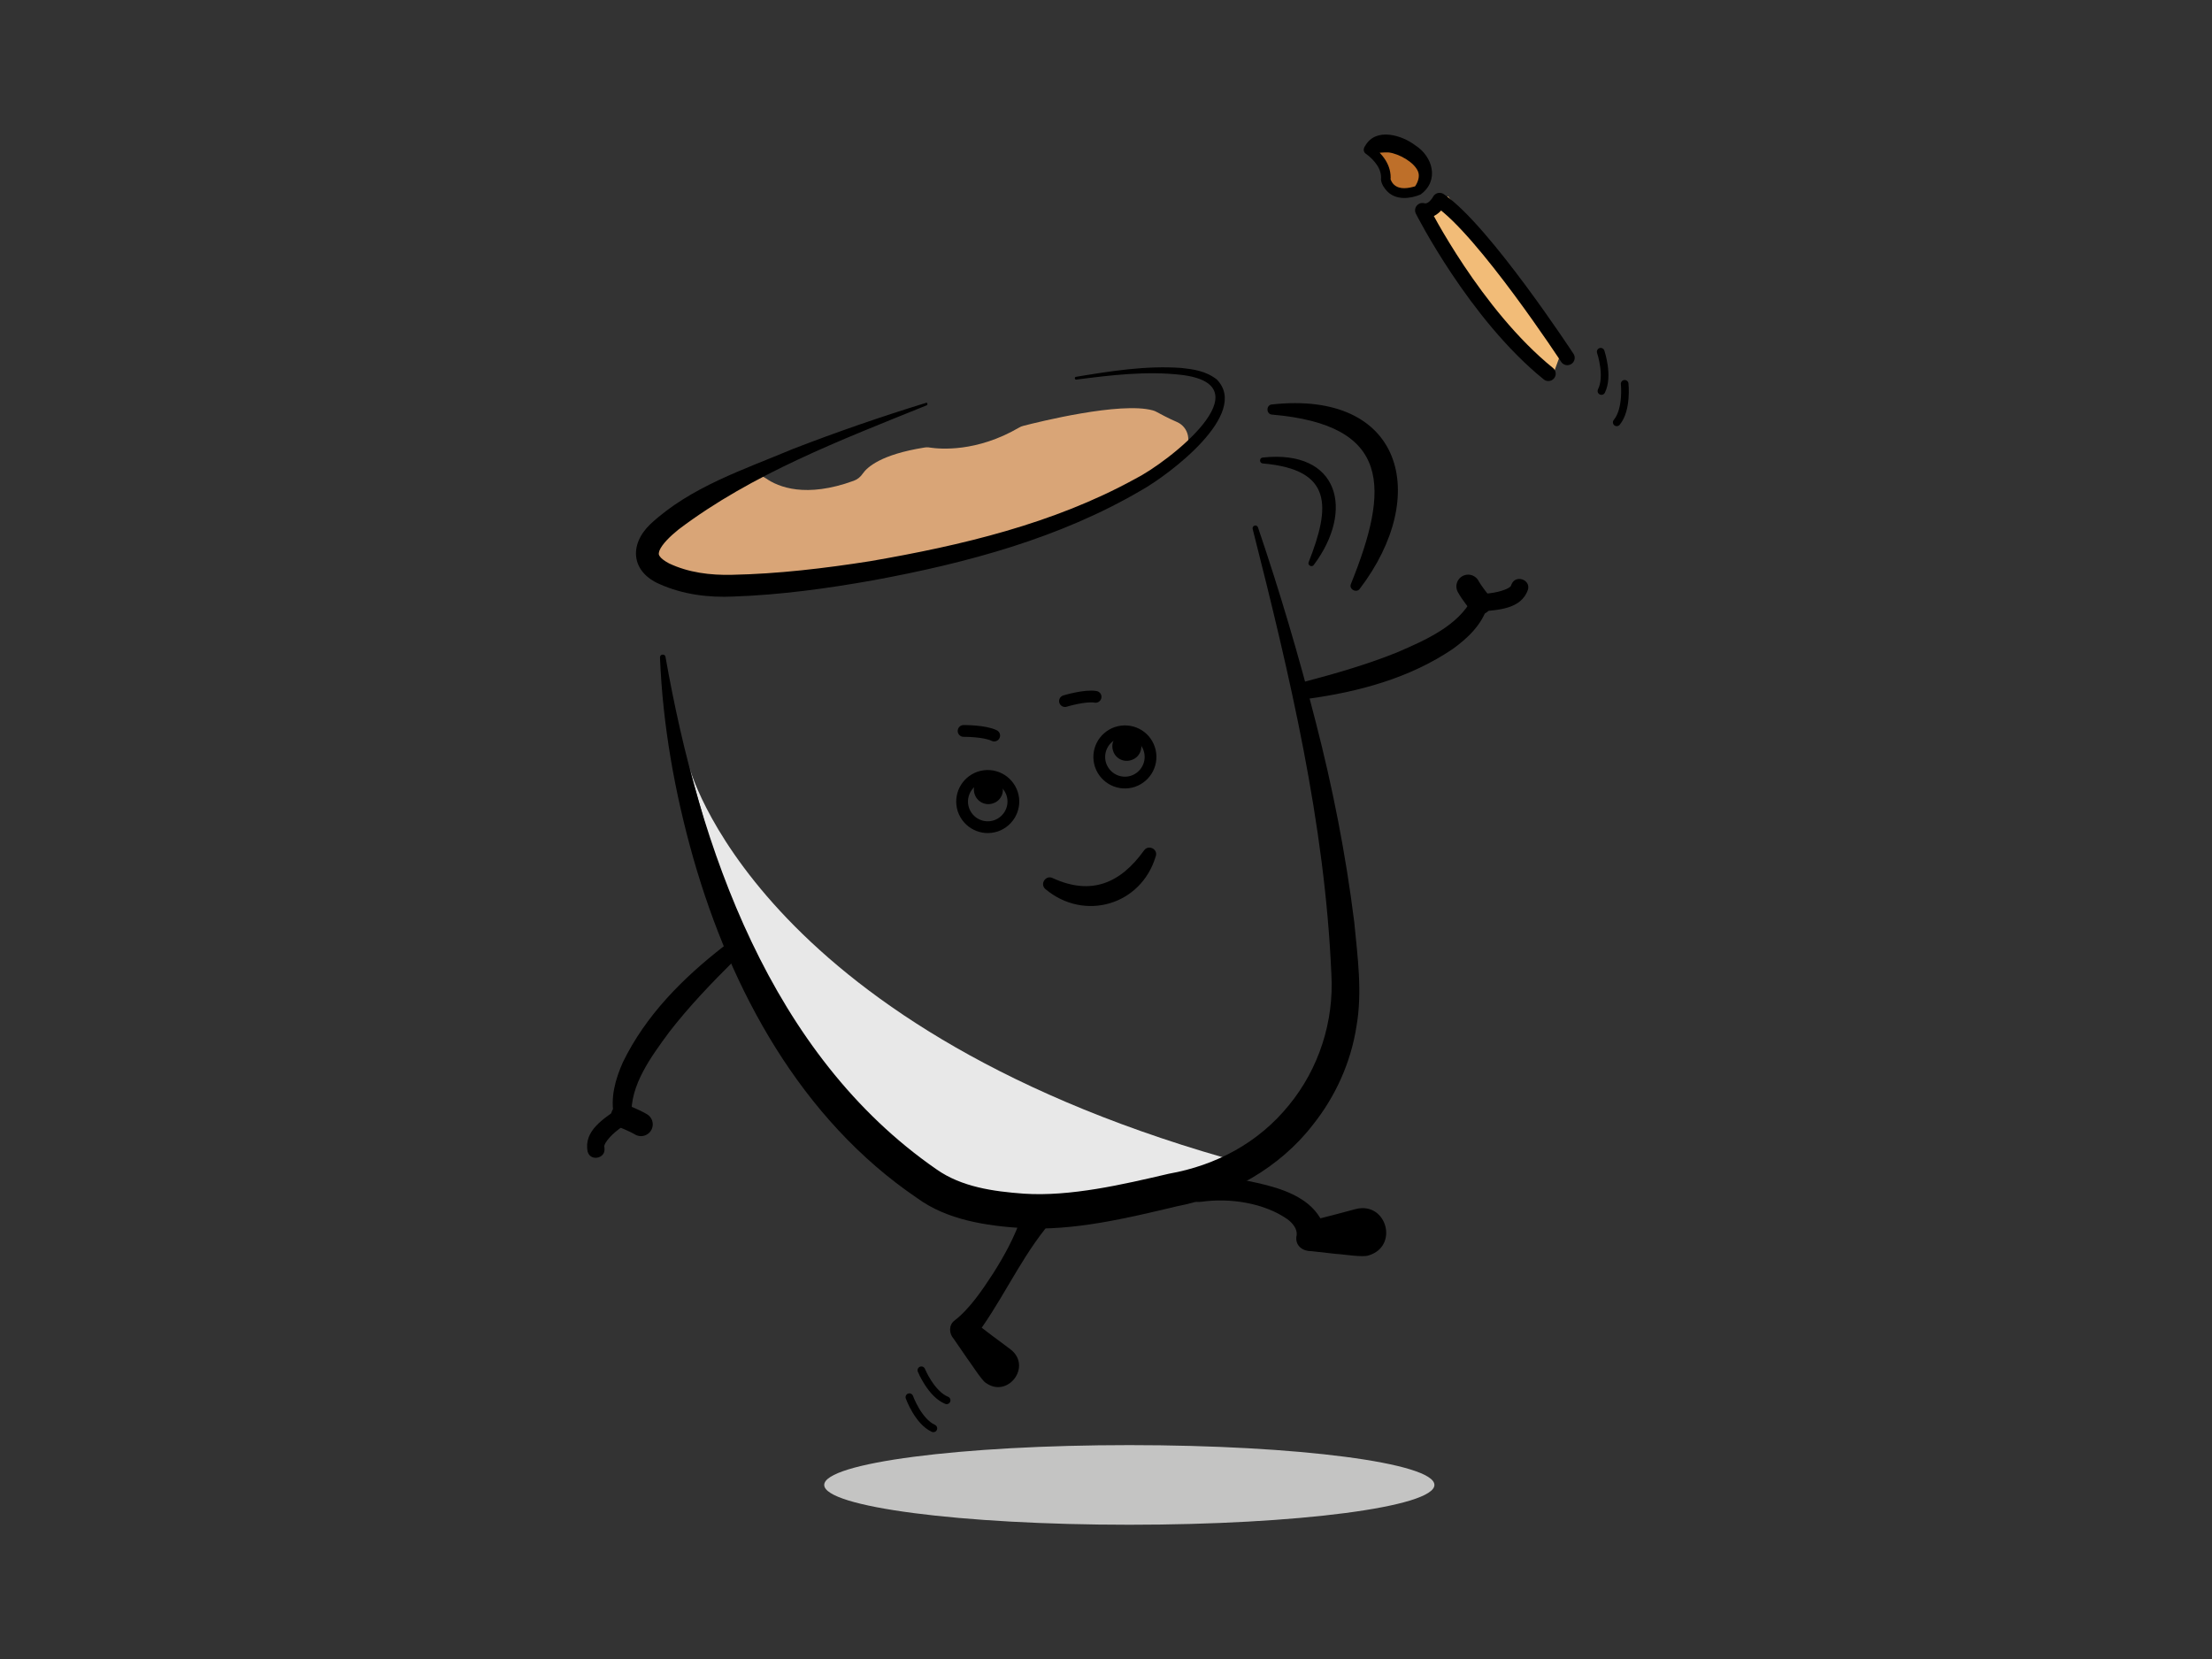 <?xml version="1.0" encoding="utf-8"?>
<!-- Generator: Adobe Illustrator 27.0.0, SVG Export Plug-In . SVG Version: 6.00 Build 0)  -->
<svg version="1.1" id="Layer_1" xmlns="http://www.w3.org/2000/svg" xmlns:xlink="http://www.w3.org/1999/xlink" x="0px" y="0px"
	 viewBox="0 0 1199.9 900" style="enable-background:new 0 0 1199.9 900;" xml:space="preserve">
<rect x="0" y="0" width="1199.9" height="900" fill="#333333" stroke="none"/>
<style type="text/css">
	.st0{fill:#E8E8E8;}
	.st1{fill:#D9A577;}
	.st2{fill:none;stroke:#000000;stroke-width:3.097;stroke-linecap:round;stroke-linejoin:round;stroke-miterlimit:10;}
	.st3{fill:none;stroke:#000000;stroke-width:1.549;stroke-miterlimit:10;}
	.st4{fill:#FFFFFF;stroke:#000000;stroke-width:1.549;stroke-linecap:round;stroke-linejoin:round;stroke-miterlimit:10;}
	.st5{fill:#BE6F29;}
	.st6{fill:#F2BC78;}
	.st7{fill:none;stroke:#000000;stroke-width:1.936;stroke-linecap:round;stroke-linejoin:round;stroke-miterlimit:10;}
	.st8{fill:#FFFFFF;stroke:#000000;stroke-width:1.799;stroke-linecap:round;stroke-linejoin:round;stroke-miterlimit:10;}
	.st9{fill:#E8A5B8;stroke:#000000;stroke-width:1.799;stroke-linecap:round;stroke-linejoin:round;stroke-miterlimit:10;}
	.st10{fill:#C4C4C3;}
	.st11{fill:none;stroke:#000000;stroke-width:1.007;stroke-linecap:round;stroke-linejoin:round;stroke-miterlimit:10;}
	.st12{fill:#E8A6B9;}
	.st13{fill:none;stroke:#000000;stroke-width:1.549;stroke-linecap:round;stroke-linejoin:round;stroke-miterlimit:10;}
	.st14{fill:#7655A3;}
	.st15{fill:none;stroke:#000000;stroke-width:2;stroke-linecap:round;stroke-linejoin:round;stroke-miterlimit:10;}
	.st16{fill:none;stroke:#000000;stroke-width:1.25;stroke-linecap:round;stroke-linejoin:round;stroke-miterlimit:10;}
	.st17{fill:none;stroke:#000000;stroke-width:1.646;stroke-linecap:round;stroke-linejoin:round;stroke-miterlimit:10;}
	.st18{fill:none;stroke:#000000;stroke-miterlimit:10;}
	.st19{fill:#FFFFFF;stroke:#000000;stroke-miterlimit:10;}
	.st20{fill:none;}
	.st21{fill:none;stroke:#000000;stroke-linecap:round;stroke-linejoin:round;stroke-miterlimit:10;}
	.st22{fill:#FFFFFF;stroke:#000000;stroke-linecap:round;stroke-linejoin:round;stroke-miterlimit:10;}
	.st23{fill:#FFFFFF;stroke:#000000;stroke-width:1.162;stroke-linecap:round;stroke-linejoin:round;stroke-miterlimit:10;}
	.st24{fill:#E8A5B8;stroke:#000000;stroke-width:1.162;stroke-linecap:round;stroke-linejoin:round;stroke-miterlimit:10;}
	.st25{fill:#CFCECE;}
	.st26{fill:none;stroke:#000000;stroke-width:12.412;stroke-linecap:round;stroke-linejoin:round;stroke-miterlimit:10;}
	.st27{fill:none;stroke:#000000;stroke-width:6.206;stroke-miterlimit:10;}
	.st28{fill:#FFFFFF;stroke:#000000;stroke-width:6.206;stroke-linecap:round;stroke-linejoin:round;stroke-miterlimit:10;}
	.st29{fill:none;stroke:#000000;stroke-width:7.757;stroke-linecap:round;stroke-linejoin:round;stroke-miterlimit:10;}
	.st30{fill:#FFFFFF;stroke:#000000;stroke-width:7.211;stroke-linecap:round;stroke-linejoin:round;stroke-miterlimit:10;}
	.st31{fill:#E8A5B8;stroke:#000000;stroke-width:7.211;stroke-linecap:round;stroke-linejoin:round;stroke-miterlimit:10;}
	.st32{fill:none;stroke:#000000;stroke-width:4.034;stroke-linecap:round;stroke-linejoin:round;stroke-miterlimit:10;}
	.st33{fill:none;stroke:#000000;stroke-width:12.771;stroke-linecap:round;stroke-linejoin:round;stroke-miterlimit:10;}
	.st34{fill:none;stroke:#000000;stroke-width:7.982;stroke-linecap:round;stroke-linejoin:round;stroke-miterlimit:10;}
	.st35{fill:none;stroke:#000000;stroke-width:6.386;stroke-miterlimit:10;}
	.st36{fill:#FFFFFF;stroke:#000000;stroke-width:6.386;stroke-linecap:round;stroke-linejoin:round;stroke-miterlimit:10;}
	.st37{fill:none;stroke:#000000;stroke-width:4.151;stroke-linecap:round;stroke-linejoin:round;stroke-miterlimit:10;}
	.st38{fill:none;stroke:#000000;stroke-width:11.981;stroke-linecap:round;stroke-linejoin:round;stroke-miterlimit:10;}
	.st39{fill:none;stroke:#000000;stroke-width:5.991;stroke-miterlimit:10;}
	.st40{fill:none;stroke:#000000;stroke-width:7.488;stroke-linecap:round;stroke-linejoin:round;stroke-miterlimit:10;}
	.st41{fill:none;stroke:#000000;stroke-width:5.991;stroke-linecap:round;stroke-linejoin:round;stroke-miterlimit:10;}
	.st42{fill:#FFFFFF;stroke:#000000;stroke-width:5.991;stroke-linecap:round;stroke-linejoin:round;stroke-miterlimit:10;}
	.st43{fill:none;stroke:#000000;stroke-width:3.894;stroke-linecap:round;stroke-linejoin:round;stroke-miterlimit:10;}
</style>
<g>
	<path class="st0" d="M373.7,415.4c0,0,35.2,139.3,290.4,212.6l-12,7.3l-48.7,14.5l-40,5.5l-58.9-5.5l-40.1-40l-64.3-99.4
		L373.7,415.4z"/>
	<polygon class="st5" points="745,79.6 759.4,78.7 767.4,86.3 771.4,92.2 771.2,100.4 765.2,105.4 753.7,102.7 750.7,94.7 
		744.1,83.4 	"/>
	<path class="st6" d="M774.7,114.3l10.8-7.8c0,0,61.2,79.1,61.7,83.7l-4.2,11.5l-1.2,2.2C841.8,203.8,788.6,153.8,774.7,114.3z"/>
	<path class="st1" d="M415.5,259.5c6.7,4.7,21.6,10.8,47.6,1.3c2-0.7,3.7-2.1,4.9-3.9c2.5-3.6,10.1-10.4,33.3-14.1
		c1.1-0.2,2.2-0.2,3.2,0c5.4,0.8,25.2,2.6,48.2-10.8c0.8-0.5,1.6-0.8,2.4-1c8.1-2.1,52.7-13.2,70.2-8.4c0.8,0.2,1.5,0.5,2.2,0.9
		c1.9,1,6.2,3.4,10.9,5.4c6.5,2.8,8.3,11.2,3.4,16.3l0,0c-0.6,0.6-1.2,1.1-1.9,1.6l-40.3,25.2c-0.6,0.4-1.2,0.7-1.8,0.9l-55.3,20.6
		c-0.4,0.1-0.8,0.3-1.2,0.4l-60.9,14.3c-0.3,0.1-0.6,0.1-1,0.2l-60.9,8.1c-0.3,0-0.5,0.1-0.8,0.1l-19.6,1.1c-0.5,0-1.1,0-1.6,0
		l-24.7-2.5c-0.4,0-0.9-0.1-1.3-0.2l-17.3-4.1l-1-4.9c-0.2-1.2-0.2-2.4-0.1-3.5l1-6.3c0.3-2.1,1.3-4.1,2.9-5.6l7.5-7.5
		c0.6-0.6,1.4-1.2,2.1-1.6l39.1-22.2C408.2,257.3,412.4,257.3,415.5,259.5z"/>
	<g>
		<g>
			<path d="M502.6,219.9c-46.2,18.7-94.6,37.1-134.5,67.3c-4.5,3.6-9,8-10.4,11.5c-0.5,1.8-0.5,2,0.2,3.1c0.7,1.1,2.7,2.6,5,3.8
				c10.5,5,22.4,6.5,34.3,6.2c24.8-0.5,50.1-3.5,74.9-7.4c49.3-8.5,99.3-20.3,143.4-44.5c18.1-9,72.2-51.2,24.9-56.6
				c-18.8-2.1-37.8,0.2-56.5,2.6c-1,0.2-1.2-1.4-0.2-1.5c18.8-3.1,38-6.2,57.2-4.8c6.4,0.7,13.2,1.6,19.1,6.2
				c18.4,18.6-26,51.8-40.8,60.1c-44.5,26.1-94.8,39.5-145.1,48.8c-25.2,4.5-50.5,8-76.4,8.9c-13.1,0.6-27.1-1-40-6.8
				c-15.2-6.6-16.7-21.2-4.9-32.5c21.9-20.3,50.6-29.5,77.4-40.8c23.8-9.2,47.8-17.5,72.2-25C503,218.2,503.5,219.6,502.6,219.9
				L502.6,219.9z"/>
		</g>
	</g>
	<g>
		<g>
			<path d="M361,356.3c18.3,103.7,57.2,215.9,147,278c13.6,9.6,30.9,12,47.3,13.2c25.3,1.7,53.9-5,78.7-10.8
				c25.8-4.6,48.6-16.8,65.1-37.1c16.3-19.8,24.6-45.5,23.1-71.2c-3.5-81.7-22.5-161.9-42.7-241.5c-0.2-0.8,0.3-1.6,1.1-1.8
				c0.8-0.2,1.5,0.2,1.8,1c11.8,34.7,22.2,69.9,31.3,105.5c9.2,35.6,16.3,71.7,20.9,108.5c1.8,18.8,4.5,37.9,1.2,56.7
				c-3,19.4-11.3,37.9-23.6,53.3c-17.8,23.2-45.7,38.9-74,44.3c-26.8,6.4-55.8,13.4-83.8,11.8c-19.6-1.3-40.6-4.4-56.9-16.3
				c-63.1-42.8-100.9-112.7-121.4-184.3c-10.1-35.6-16.6-72.1-18.1-109c0-0.8,0.6-1.5,1.4-1.5C360.3,355,360.9,355.6,361,356.3
				L361,356.3z"/>
		</g>
	</g>
	<g>
		<g>
			<path d="M398.6,520.7c-12.5,12.4-25,25.4-35.7,39.3c-9.7,13.2-21.3,28.8-20.3,45.4c0.1,1.7-0.8,3.2-2.3,3.9
				c-4.3,2.8-9.1,6.3-11.8,10.6c-1.1,2.1-0.6,1.7-0.6,3c0.7,5.5-7.5,7.3-9.1,1.9c-2.4-11.5,8.9-18,16.6-23.6c0,0-2.2,4.8-2.2,4.8
				c-2.4-10.7,0.8-20.9,4.6-29.6c12.4-25.6,32.6-45.8,54.7-63C397.2,509.9,402.9,516.7,398.6,520.7L398.6,520.7z"/>
		</g>
	</g>
	<path class="st33" d="M337.8,605.3c0,0,6.2,2.4,9.9,4.6"/>
	<g>
		<g>
			<path d="M571.2,476.4c20.8,9.5,36.6,2.7,49.4-15.1c2.4-3.4,7.8-0.6,6.3,3.3c-7.9,26.4-38.7,35.4-59.8,17.7
				C563.8,479.5,567.4,474.3,571.2,476.4L571.2,476.4z"/>
		</g>
	</g>
	<g>
		<g>
			<path d="M707.7,369.8c17-4.5,34.4-9.5,50.6-16.1c15-6.5,32.8-14.3,40.3-29.1c0.7-1.5,2.3-2.4,3.9-2.3c5.1-0.3,11-0.9,15.5-3.2
				c2-1.2,1.4-1.1,2-2.3c2.2-5.1,10.2-2.5,8.9,2.9c-3.7,11.1-16.8,11.1-26.2,12.1l4.3-3.1c-3.2,10.5-11.2,17.7-18.9,23.3
				c-23.5,15.9-51.1,23.3-78.9,27.1C703.5,379.8,702,371.1,707.7,369.8L707.7,369.8z"/>
		</g>
	</g>
	<path class="st33" d="M802.7,327c0,0-4.2-5.1-6.3-8.9"/>
	<g>
		<g>
			<path d="M652.1,635.3c22.7,6.8,61.8,5.8,67.6,34.8l-8.3-8l11.8-3c0,0,12.3-3.3,12.4-3.3c16.7-4,23.3,20.3,6.8,25.2
				c-3.1,1.2-14.2-0.7-17.5-0.8l-13.4-1.5c-4.6,0.1-8.8-2.7-8.3-7.7c0.8-2.9-0.5-6.2-4.5-9.4c-12.8-9.1-31.5-11.9-47-9.7
				C638,653.6,638.6,632.8,652.1,635.3L652.1,635.3z"/>
		</g>
	</g>
	<g>
		<g>
			<path d="M566.8,666.8c-14.9,18.9-24.3,40.9-39.1,60l0.5-9.9l9.8,7.5c0.1,0,10.2,7.6,10.2,7.6c11.8,9.1-1.5,26.8-13.5,18.1
				c-2.1-1.2-8.3-11-9.9-13l-7.5-10.9c-2.6-2.9-2.7-7.5,0.5-9.9c8.2-6.3,15.1-16.6,20.9-25.5c6.1-9.6,11.7-19.8,15.4-30.8
				c1.3-3.9,5.4-5.9,9.3-4.7C568.1,656.8,569.9,663,566.8,666.8L566.8,666.8z"/>
		</g>
	</g>
	<path class="st34" d="M850.2,194.1c0,0-45.4-69.3-69.3-85.5c0,0-3.6,7-9.3,5.5c0,0,28.4,56.3,68.3,88.6"/>
	<g>
		<g>
			<path d="M767.9,101c-0.2,0-0.5,0.4-0.3,0.1c1.6-2.3,2.7-5.5,1.6-8.1c-2.1-5.1-10.4-9.6-15.8-10.3c-3.1-0.2-5.6,0.4-9.2,0.3
				l-0.5-4.1c6.2,4.3,11.3,10.8,10.6,18.8l-0.1-0.8c0.3,1,1,2.4,1.9,3.2C759.3,103.1,764.1,102.1,767.9,101L767.9,101z M770.6,105.5
				c-5.7,2.4-13.3,3.2-18.1-1.7c-1.6-1.7-3.1-3.8-3.4-6.4c0.3-2.7-0.5-5.4-2.1-7.8c-1.5-2.3-3.8-4.6-6.1-6.2c-1.5-1-1.4-2.9-0.4-4.2
				c5.8-10.4,20.2-5.8,27.3-0.3C777.1,84.8,781,97.9,770.6,105.5L770.6,105.5z"/>
		</g>
	</g>
	<path class="st35" d="M549,430.4c2.4,7.3-1.5,15.1-8.8,17.6c-7.3,2.4-15.1-1.5-17.6-8.8c-2.4-7.3,1.5-15.1,8.8-17.6
		C538.7,419.2,546.5,423.1,549,430.4z"/>
	<path class="st35" d="M623.4,406.2c2.4,7.3-1.5,15.1-8.8,17.6c-7.3,2.4-15.1-1.5-17.6-8.8c-2.4-7.3,1.5-15.1,8.8-17.6
		C613.2,395,621,398.9,623.4,406.2z"/>
	<path d="M543.6,425.9c1.4,4.1-0.8,8.6-5,9.9c-4.1,1.4-8.6-0.9-9.9-5c-1.4-4.1,0.8-8.6,5-9.9C537.8,419.5,542.2,421.7,543.6,425.9z"
		/>
	<path d="M618.7,402.4c1.4,4.1-0.8,8.6-5,9.9c-4.1,1.4-8.6-0.8-9.9-5c-1.4-4.1,0.9-8.6,5-9.9C612.9,396.1,617.3,398.3,618.7,402.4z"
		/>
	<g>
		<g>
			<path d="M689.9,219.4c71-7.8,86.4,49.2,47.7,100c-1.8,2.5-6,0.2-4.8-2.6c20.9-51.8,22.3-86.3-42.8-91.9
				C686.8,224.7,686.7,219.7,689.9,219.4L689.9,219.4z"/>
		</g>
	</g>
	<g>
		<g>
			<path d="M684.9,248.2c41.4-4.5,50,28.5,27.8,58.2c-1,1.6-3.6,0.2-2.8-1.5c11.8-30,13.2-50.2-24.9-53.5
				C683.1,251.3,683,248.4,684.9,248.2L684.9,248.2z"/>
		</g>
	</g>
	<path class="st36" d="M522.7,396.5c0,0,11.3-0.1,16.6,2.5"/>
	<path class="st36" d="M577.7,380.3c0,0,10.8-3.3,16.6-2.3"/>
	<path class="st10" d="M778.1,805.5c0,11.9-74.1,21.6-165.5,21.6c-91.4,0-165.5-9.7-165.5-21.6c0-11.9,74.1-21.6,165.5-21.6
		C704,783.9,778.1,793.6,778.1,805.5z"/>
	<path class="st37" d="M868.3,190.8c0,0,4.5,13.2,0.4,21.3"/>
	<path class="st37" d="M881.3,208.2c0,0,1.5,13.9-4.3,20.9"/>
	<path class="st37" d="M499.8,743.3c0,0,5.3,12.9,13.7,16.3"/>
	<path class="st37" d="M493.3,757.9c0,0,4.7,13.1,13,16.9"/>
</g>
</svg>
